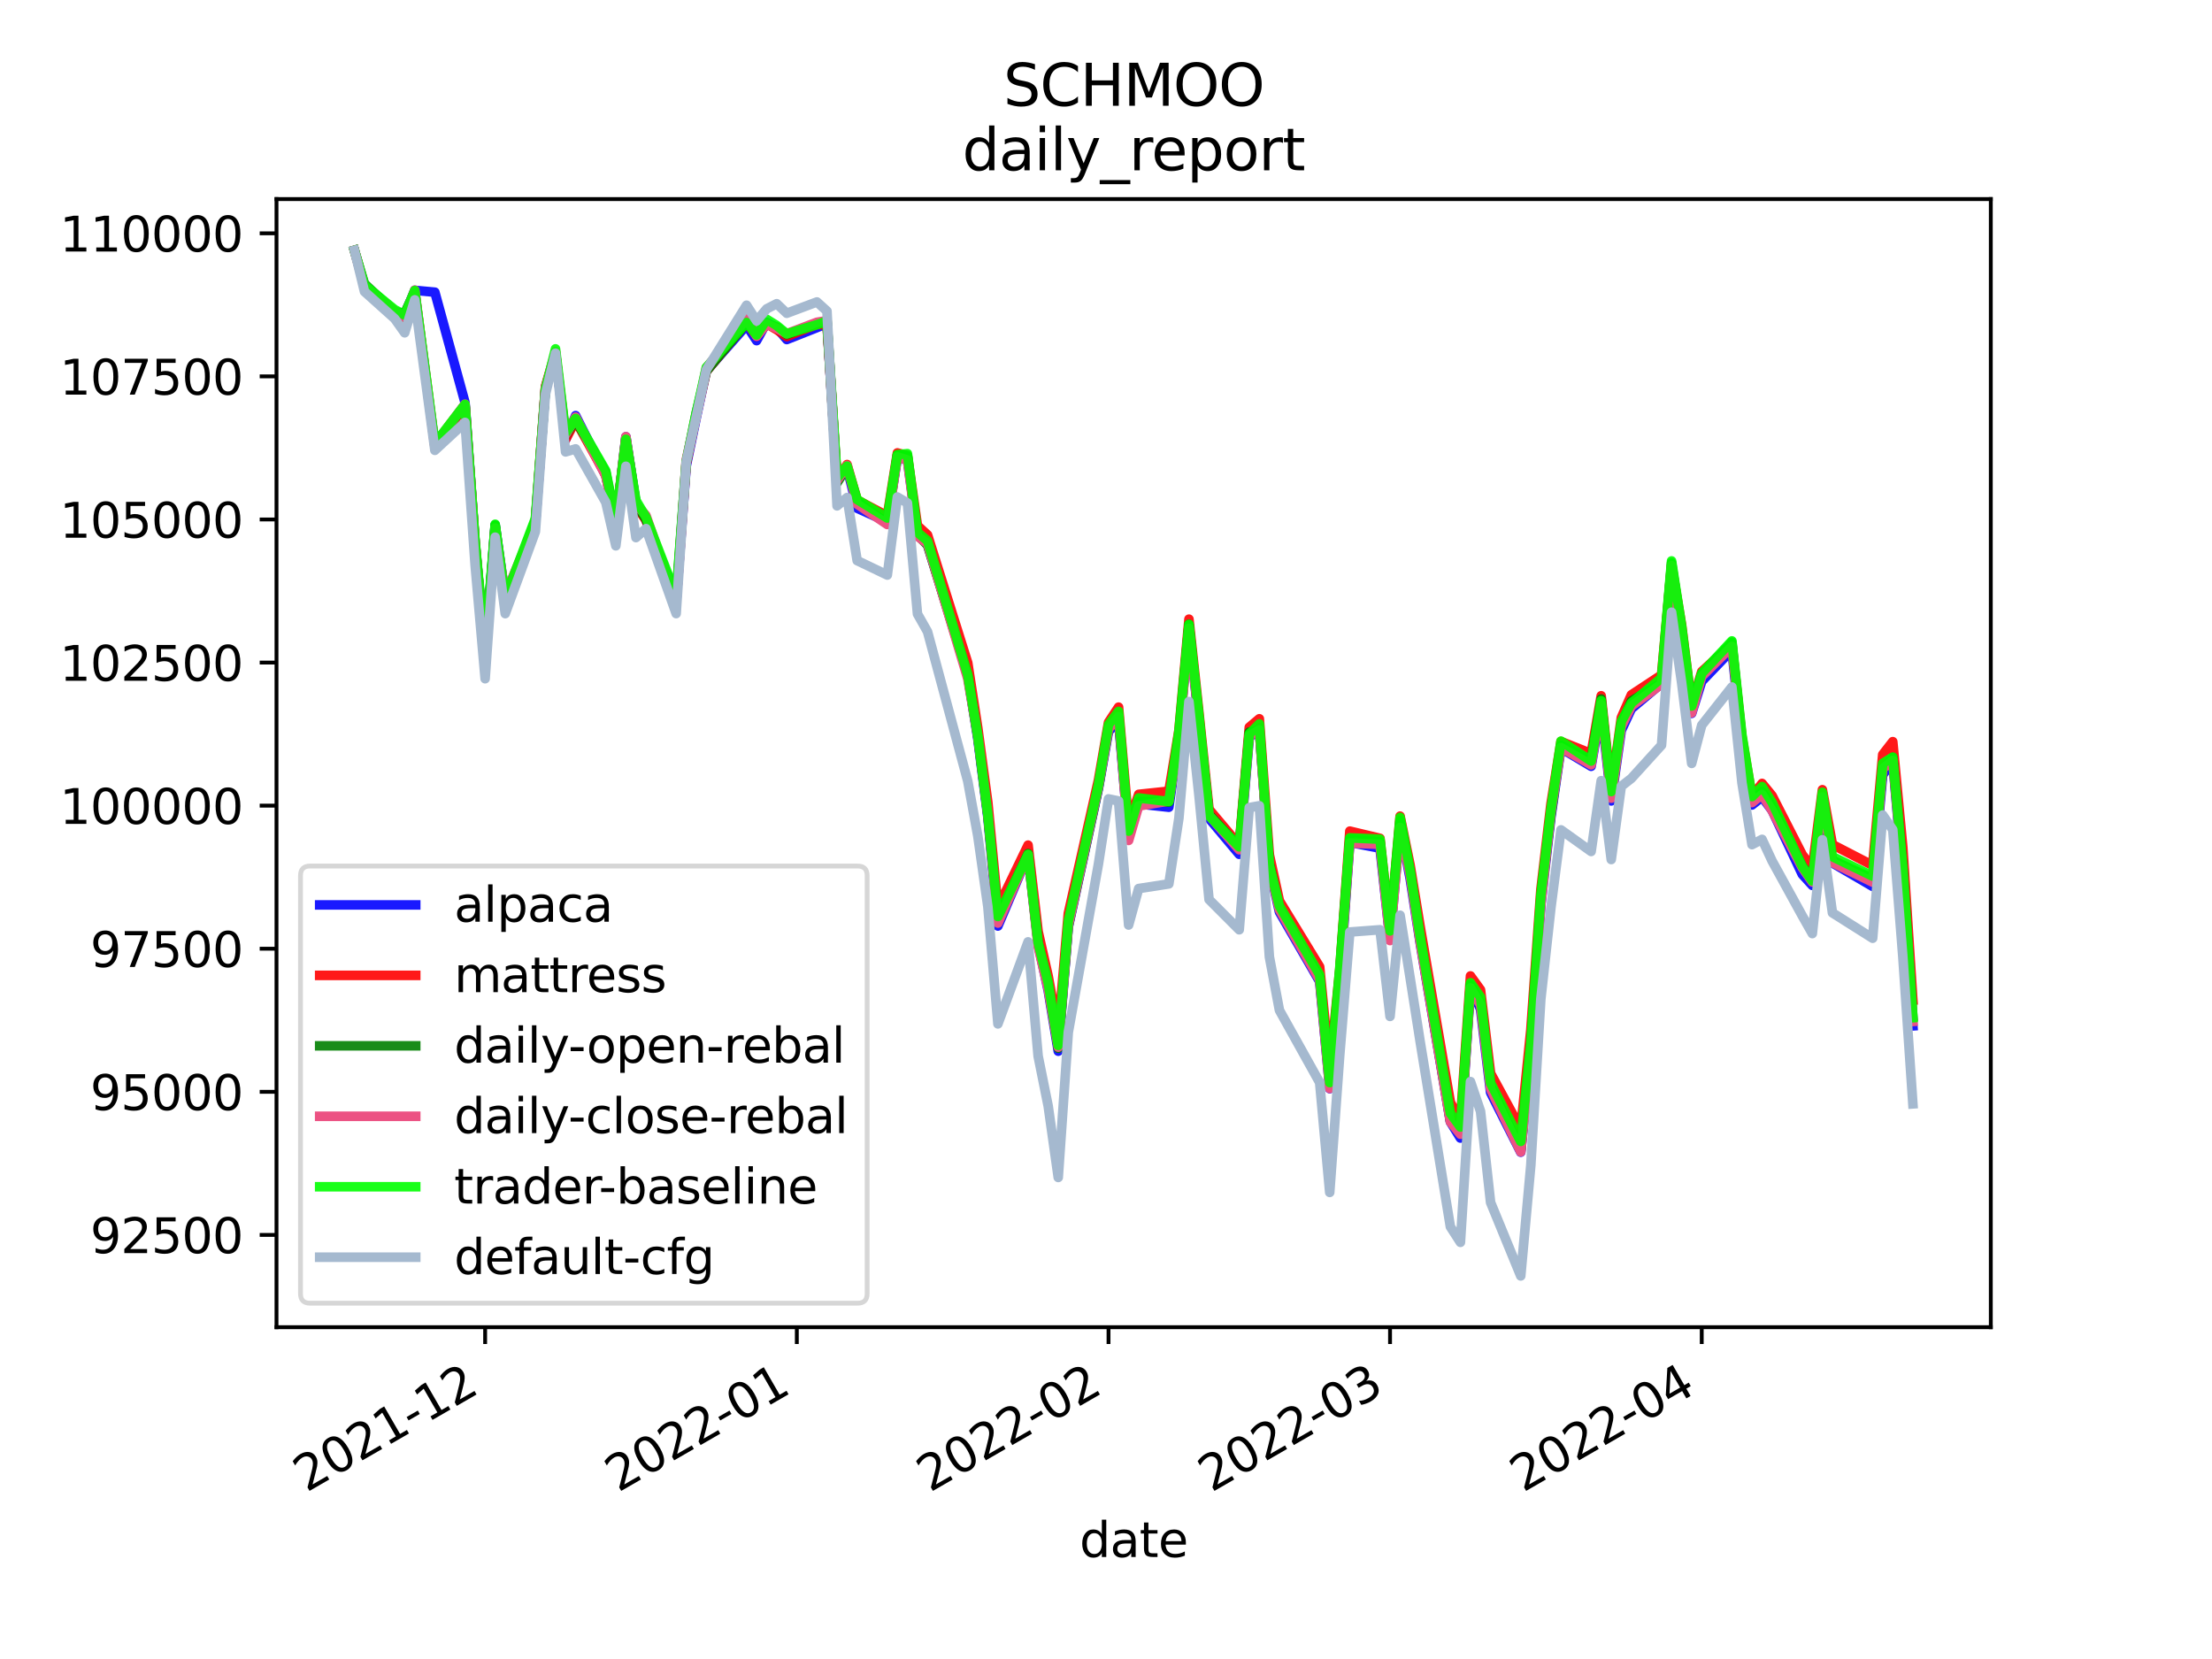 <?xml version="1.0" encoding="utf-8" standalone="no"?>
<!DOCTYPE svg PUBLIC "-//W3C//DTD SVG 1.1//EN"
  "http://www.w3.org/Graphics/SVG/1.1/DTD/svg11.dtd">
<svg height="345.6pt" version="1.1" viewBox="0 0 460.8 345.6" width="460.8pt" xmlns="http://www.w3.org/2000/svg" xmlns:xlink="http://www.w3.org/1999/xlink">
 <defs>
  <style type="text/css">*{stroke-linecap:butt;stroke-linejoin:round;}</style>
 </defs>
 <g id="figure_1">
  <g id="patch_1">
   <path d="M 0 345.6 
L 460.8 345.6 
L 460.8 0 
L 0 0 
z
" style="fill:#ffffff;"/>
  </g>
  <g id="axes_1">
   <g id="patch_2">
    <path d="M 57.6 276.48 
L 414.72 276.48 
L 414.72 41.472 
L 57.6 41.472 
z
" style="fill:#ffffff;"/>
   </g>
   <g id="matplotlib.axis_1">
    <g id="xtick_1">
     <g id="line2d_1">
      <defs>
       <path d="M 0 0 
L 0 3.5 
" id="m34bd151523" style="stroke:#000000;stroke-width:0.8;"/>
      </defs>
      <g>
       <use style="stroke:#000000;stroke-width:0.8;" x="101.062" xlink:href="#m34bd151523" y="276.48"/>
      </g>
     </g>
     <g id="text_1">
      <!-- 2021-12 -->
      <g transform="translate(63.837 310.952)rotate(-30)scale(0.1 -0.1)">
       <defs>
        <path d="M 1228 531 
L 3431 531 
L 3431 0 
L 469 0 
L 469 531 
Q 828 903 1448 1529 
Q 2069 2156 2228 2338 
Q 2531 2678 2651 2914 
Q 2772 3150 2772 3378 
Q 2772 3750 2511 3984 
Q 2250 4219 1831 4219 
Q 1534 4219 1204 4116 
Q 875 4013 500 3803 
L 500 4441 
Q 881 4594 1212 4672 
Q 1544 4750 1819 4750 
Q 2544 4750 2975 4387 
Q 3406 4025 3406 3419 
Q 3406 3131 3298 2873 
Q 3191 2616 2906 2266 
Q 2828 2175 2409 1742 
Q 1991 1309 1228 531 
z
" id="DejaVuSans-32" transform="scale(0.016)"/>
        <path d="M 2034 4250 
Q 1547 4250 1301 3770 
Q 1056 3291 1056 2328 
Q 1056 1369 1301 889 
Q 1547 409 2034 409 
Q 2525 409 2770 889 
Q 3016 1369 3016 2328 
Q 3016 3291 2770 3770 
Q 2525 4250 2034 4250 
z
M 2034 4750 
Q 2819 4750 3233 4129 
Q 3647 3509 3647 2328 
Q 3647 1150 3233 529 
Q 2819 -91 2034 -91 
Q 1250 -91 836 529 
Q 422 1150 422 2328 
Q 422 3509 836 4129 
Q 1250 4750 2034 4750 
z
" id="DejaVuSans-30" transform="scale(0.016)"/>
        <path d="M 794 531 
L 1825 531 
L 1825 4091 
L 703 3866 
L 703 4441 
L 1819 4666 
L 2450 4666 
L 2450 531 
L 3481 531 
L 3481 0 
L 794 0 
L 794 531 
z
" id="DejaVuSans-31" transform="scale(0.016)"/>
        <path d="M 313 2009 
L 1997 2009 
L 1997 1497 
L 313 1497 
L 313 2009 
z
" id="DejaVuSans-2d" transform="scale(0.016)"/>
       </defs>
       <use xlink:href="#DejaVuSans-32"/>
       <use x="63.623" xlink:href="#DejaVuSans-30"/>
       <use x="127.246" xlink:href="#DejaVuSans-32"/>
       <use x="190.869" xlink:href="#DejaVuSans-31"/>
       <use x="254.492" xlink:href="#DejaVuSans-2d"/>
       <use x="290.576" xlink:href="#DejaVuSans-31"/>
       <use x="354.199" xlink:href="#DejaVuSans-32"/>
      </g>
     </g>
    </g>
    <g id="xtick_2">
     <g id="line2d_2">
      <g>
       <use style="stroke:#000000;stroke-width:0.8;" x="165.993" xlink:href="#m34bd151523" y="276.48"/>
      </g>
     </g>
     <g id="text_2">
      <!-- 2022-01 -->
      <g transform="translate(128.768 310.952)rotate(-30)scale(0.1 -0.1)">
       <use xlink:href="#DejaVuSans-32"/>
       <use x="63.623" xlink:href="#DejaVuSans-30"/>
       <use x="127.246" xlink:href="#DejaVuSans-32"/>
       <use x="190.869" xlink:href="#DejaVuSans-32"/>
       <use x="254.492" xlink:href="#DejaVuSans-2d"/>
       <use x="290.576" xlink:href="#DejaVuSans-30"/>
       <use x="354.199" xlink:href="#DejaVuSans-31"/>
      </g>
     </g>
    </g>
    <g id="xtick_3">
     <g id="line2d_3">
      <g>
       <use style="stroke:#000000;stroke-width:0.8;" x="230.924" xlink:href="#m34bd151523" y="276.48"/>
      </g>
     </g>
     <g id="text_3">
      <!-- 2022-02 -->
      <g transform="translate(193.699 310.952)rotate(-30)scale(0.1 -0.1)">
       <use xlink:href="#DejaVuSans-32"/>
       <use x="63.623" xlink:href="#DejaVuSans-30"/>
       <use x="127.246" xlink:href="#DejaVuSans-32"/>
       <use x="190.869" xlink:href="#DejaVuSans-32"/>
       <use x="254.492" xlink:href="#DejaVuSans-2d"/>
       <use x="290.576" xlink:href="#DejaVuSans-30"/>
       <use x="354.199" xlink:href="#DejaVuSans-32"/>
      </g>
     </g>
    </g>
    <g id="xtick_4">
     <g id="line2d_4">
      <g>
       <use style="stroke:#000000;stroke-width:0.8;" x="289.571" xlink:href="#m34bd151523" y="276.48"/>
      </g>
     </g>
     <g id="text_4">
      <!-- 2022-03 -->
      <g transform="translate(252.346 310.952)rotate(-30)scale(0.1 -0.1)">
       <defs>
        <path d="M 2597 2516 
Q 3050 2419 3304 2112 
Q 3559 1806 3559 1356 
Q 3559 666 3084 287 
Q 2609 -91 1734 -91 
Q 1441 -91 1130 -33 
Q 819 25 488 141 
L 488 750 
Q 750 597 1062 519 
Q 1375 441 1716 441 
Q 2309 441 2620 675 
Q 2931 909 2931 1356 
Q 2931 1769 2642 2001 
Q 2353 2234 1838 2234 
L 1294 2234 
L 1294 2753 
L 1863 2753 
Q 2328 2753 2575 2939 
Q 2822 3125 2822 3475 
Q 2822 3834 2567 4026 
Q 2313 4219 1838 4219 
Q 1578 4219 1281 4162 
Q 984 4106 628 3988 
L 628 4550 
Q 988 4650 1302 4700 
Q 1616 4750 1894 4750 
Q 2613 4750 3031 4423 
Q 3450 4097 3450 3541 
Q 3450 3153 3228 2886 
Q 3006 2619 2597 2516 
z
" id="DejaVuSans-33" transform="scale(0.016)"/>
       </defs>
       <use xlink:href="#DejaVuSans-32"/>
       <use x="63.623" xlink:href="#DejaVuSans-30"/>
       <use x="127.246" xlink:href="#DejaVuSans-32"/>
       <use x="190.869" xlink:href="#DejaVuSans-32"/>
       <use x="254.492" xlink:href="#DejaVuSans-2d"/>
       <use x="290.576" xlink:href="#DejaVuSans-30"/>
       <use x="354.199" xlink:href="#DejaVuSans-33"/>
      </g>
     </g>
    </g>
    <g id="xtick_5">
     <g id="line2d_5">
      <g>
       <use style="stroke:#000000;stroke-width:0.8;" x="354.502" xlink:href="#m34bd151523" y="276.48"/>
      </g>
     </g>
     <g id="text_5">
      <!-- 2022-04 -->
      <g transform="translate(317.277 310.952)rotate(-30)scale(0.1 -0.1)">
       <defs>
        <path d="M 2419 4116 
L 825 1625 
L 2419 1625 
L 2419 4116 
z
M 2253 4666 
L 3047 4666 
L 3047 1625 
L 3713 1625 
L 3713 1100 
L 3047 1100 
L 3047 0 
L 2419 0 
L 2419 1100 
L 313 1100 
L 313 1709 
L 2253 4666 
z
" id="DejaVuSans-34" transform="scale(0.016)"/>
       </defs>
       <use xlink:href="#DejaVuSans-32"/>
       <use x="63.623" xlink:href="#DejaVuSans-30"/>
       <use x="127.246" xlink:href="#DejaVuSans-32"/>
       <use x="190.869" xlink:href="#DejaVuSans-32"/>
       <use x="254.492" xlink:href="#DejaVuSans-2d"/>
       <use x="290.576" xlink:href="#DejaVuSans-30"/>
       <use x="354.199" xlink:href="#DejaVuSans-34"/>
      </g>
     </g>
    </g>
    <g id="text_6">
     <!-- date -->
     <g transform="translate(224.885 324.351)scale(0.1 -0.1)">
      <defs>
       <path d="M 2906 2969 
L 2906 4863 
L 3481 4863 
L 3481 0 
L 2906 0 
L 2906 525 
Q 2725 213 2448 61 
Q 2172 -91 1784 -91 
Q 1150 -91 751 415 
Q 353 922 353 1747 
Q 353 2572 751 3078 
Q 1150 3584 1784 3584 
Q 2172 3584 2448 3432 
Q 2725 3281 2906 2969 
z
M 947 1747 
Q 947 1113 1208 752 
Q 1469 391 1925 391 
Q 2381 391 2643 752 
Q 2906 1113 2906 1747 
Q 2906 2381 2643 2742 
Q 2381 3103 1925 3103 
Q 1469 3103 1208 2742 
Q 947 2381 947 1747 
z
" id="DejaVuSans-64" transform="scale(0.016)"/>
       <path d="M 2194 1759 
Q 1497 1759 1228 1600 
Q 959 1441 959 1056 
Q 959 750 1161 570 
Q 1363 391 1709 391 
Q 2188 391 2477 730 
Q 2766 1069 2766 1631 
L 2766 1759 
L 2194 1759 
z
M 3341 1997 
L 3341 0 
L 2766 0 
L 2766 531 
Q 2569 213 2275 61 
Q 1981 -91 1556 -91 
Q 1019 -91 701 211 
Q 384 513 384 1019 
Q 384 1609 779 1909 
Q 1175 2209 1959 2209 
L 2766 2209 
L 2766 2266 
Q 2766 2663 2505 2880 
Q 2244 3097 1772 3097 
Q 1472 3097 1187 3025 
Q 903 2953 641 2809 
L 641 3341 
Q 956 3463 1253 3523 
Q 1550 3584 1831 3584 
Q 2591 3584 2966 3190 
Q 3341 2797 3341 1997 
z
" id="DejaVuSans-61" transform="scale(0.016)"/>
       <path d="M 1172 4494 
L 1172 3500 
L 2356 3500 
L 2356 3053 
L 1172 3053 
L 1172 1153 
Q 1172 725 1289 603 
Q 1406 481 1766 481 
L 2356 481 
L 2356 0 
L 1766 0 
Q 1100 0 847 248 
Q 594 497 594 1153 
L 594 3053 
L 172 3053 
L 172 3500 
L 594 3500 
L 594 4494 
L 1172 4494 
z
" id="DejaVuSans-74" transform="scale(0.016)"/>
       <path d="M 3597 1894 
L 3597 1613 
L 953 1613 
Q 991 1019 1311 708 
Q 1631 397 2203 397 
Q 2534 397 2845 478 
Q 3156 559 3463 722 
L 3463 178 
Q 3153 47 2828 -22 
Q 2503 -91 2169 -91 
Q 1331 -91 842 396 
Q 353 884 353 1716 
Q 353 2575 817 3079 
Q 1281 3584 2069 3584 
Q 2775 3584 3186 3129 
Q 3597 2675 3597 1894 
z
M 3022 2063 
Q 3016 2534 2758 2815 
Q 2500 3097 2075 3097 
Q 1594 3097 1305 2825 
Q 1016 2553 972 2059 
L 3022 2063 
z
" id="DejaVuSans-65" transform="scale(0.016)"/>
      </defs>
      <use xlink:href="#DejaVuSans-64"/>
      <use x="63.477" xlink:href="#DejaVuSans-61"/>
      <use x="124.756" xlink:href="#DejaVuSans-74"/>
      <use x="163.965" xlink:href="#DejaVuSans-65"/>
     </g>
    </g>
   </g>
   <g id="matplotlib.axis_2">
    <g id="ytick_1">
     <g id="line2d_6">
      <defs>
       <path d="M 0 0 
L -3.5 0 
" id="m555e05ed9b" style="stroke:#000000;stroke-width:0.8;"/>
      </defs>
      <g>
       <use style="stroke:#000000;stroke-width:0.8;" x="57.6" xlink:href="#m555e05ed9b" y="257.252"/>
      </g>
     </g>
     <g id="text_7">
      <!-- 92500 -->
      <g transform="translate(18.788 261.051)scale(0.1 -0.1)">
       <defs>
        <path d="M 703 97 
L 703 672 
Q 941 559 1184 500 
Q 1428 441 1663 441 
Q 2288 441 2617 861 
Q 2947 1281 2994 2138 
Q 2813 1869 2534 1725 
Q 2256 1581 1919 1581 
Q 1219 1581 811 2004 
Q 403 2428 403 3163 
Q 403 3881 828 4315 
Q 1253 4750 1959 4750 
Q 2769 4750 3195 4129 
Q 3622 3509 3622 2328 
Q 3622 1225 3098 567 
Q 2575 -91 1691 -91 
Q 1453 -91 1209 -44 
Q 966 3 703 97 
z
M 1959 2075 
Q 2384 2075 2632 2365 
Q 2881 2656 2881 3163 
Q 2881 3666 2632 3958 
Q 2384 4250 1959 4250 
Q 1534 4250 1286 3958 
Q 1038 3666 1038 3163 
Q 1038 2656 1286 2365 
Q 1534 2075 1959 2075 
z
" id="DejaVuSans-39" transform="scale(0.016)"/>
        <path d="M 691 4666 
L 3169 4666 
L 3169 4134 
L 1269 4134 
L 1269 2991 
Q 1406 3038 1543 3061 
Q 1681 3084 1819 3084 
Q 2600 3084 3056 2656 
Q 3513 2228 3513 1497 
Q 3513 744 3044 326 
Q 2575 -91 1722 -91 
Q 1428 -91 1123 -41 
Q 819 9 494 109 
L 494 744 
Q 775 591 1075 516 
Q 1375 441 1709 441 
Q 2250 441 2565 725 
Q 2881 1009 2881 1497 
Q 2881 1984 2565 2268 
Q 2250 2553 1709 2553 
Q 1456 2553 1204 2497 
Q 953 2441 691 2322 
L 691 4666 
z
" id="DejaVuSans-35" transform="scale(0.016)"/>
       </defs>
       <use xlink:href="#DejaVuSans-39"/>
       <use x="63.623" xlink:href="#DejaVuSans-32"/>
       <use x="127.246" xlink:href="#DejaVuSans-35"/>
       <use x="190.869" xlink:href="#DejaVuSans-30"/>
       <use x="254.492" xlink:href="#DejaVuSans-30"/>
      </g>
     </g>
    </g>
    <g id="ytick_2">
     <g id="line2d_7">
      <g>
       <use style="stroke:#000000;stroke-width:0.8;" x="57.6" xlink:href="#m555e05ed9b" y="227.444"/>
      </g>
     </g>
     <g id="text_8">
      <!-- 95000 -->
      <g transform="translate(18.788 231.243)scale(0.1 -0.1)">
       <use xlink:href="#DejaVuSans-39"/>
       <use x="63.623" xlink:href="#DejaVuSans-35"/>
       <use x="127.246" xlink:href="#DejaVuSans-30"/>
       <use x="190.869" xlink:href="#DejaVuSans-30"/>
       <use x="254.492" xlink:href="#DejaVuSans-30"/>
      </g>
     </g>
    </g>
    <g id="ytick_3">
     <g id="line2d_8">
      <g>
       <use style="stroke:#000000;stroke-width:0.8;" x="57.6" xlink:href="#m555e05ed9b" y="197.637"/>
      </g>
     </g>
     <g id="text_9">
      <!-- 97500 -->
      <g transform="translate(18.788 201.436)scale(0.1 -0.1)">
       <defs>
        <path d="M 525 4666 
L 3525 4666 
L 3525 4397 
L 1831 0 
L 1172 0 
L 2766 4134 
L 525 4134 
L 525 4666 
z
" id="DejaVuSans-37" transform="scale(0.016)"/>
       </defs>
       <use xlink:href="#DejaVuSans-39"/>
       <use x="63.623" xlink:href="#DejaVuSans-37"/>
       <use x="127.246" xlink:href="#DejaVuSans-35"/>
       <use x="190.869" xlink:href="#DejaVuSans-30"/>
       <use x="254.492" xlink:href="#DejaVuSans-30"/>
      </g>
     </g>
    </g>
    <g id="ytick_4">
     <g id="line2d_9">
      <g>
       <use style="stroke:#000000;stroke-width:0.8;" x="57.6" xlink:href="#m555e05ed9b" y="167.829"/>
      </g>
     </g>
     <g id="text_10">
      <!-- 100000 -->
      <g transform="translate(12.425 171.629)scale(0.1 -0.1)">
       <use xlink:href="#DejaVuSans-31"/>
       <use x="63.623" xlink:href="#DejaVuSans-30"/>
       <use x="127.246" xlink:href="#DejaVuSans-30"/>
       <use x="190.869" xlink:href="#DejaVuSans-30"/>
       <use x="254.492" xlink:href="#DejaVuSans-30"/>
       <use x="318.115" xlink:href="#DejaVuSans-30"/>
      </g>
     </g>
    </g>
    <g id="ytick_5">
     <g id="line2d_10">
      <g>
       <use style="stroke:#000000;stroke-width:0.8;" x="57.6" xlink:href="#m555e05ed9b" y="138.022"/>
      </g>
     </g>
     <g id="text_11">
      <!-- 102500 -->
      <g transform="translate(12.425 141.821)scale(0.1 -0.1)">
       <use xlink:href="#DejaVuSans-31"/>
       <use x="63.623" xlink:href="#DejaVuSans-30"/>
       <use x="127.246" xlink:href="#DejaVuSans-32"/>
       <use x="190.869" xlink:href="#DejaVuSans-35"/>
       <use x="254.492" xlink:href="#DejaVuSans-30"/>
       <use x="318.115" xlink:href="#DejaVuSans-30"/>
      </g>
     </g>
    </g>
    <g id="ytick_6">
     <g id="line2d_11">
      <g>
       <use style="stroke:#000000;stroke-width:0.8;" x="57.6" xlink:href="#m555e05ed9b" y="108.215"/>
      </g>
     </g>
     <g id="text_12">
      <!-- 105000 -->
      <g transform="translate(12.425 112.014)scale(0.1 -0.1)">
       <use xlink:href="#DejaVuSans-31"/>
       <use x="63.623" xlink:href="#DejaVuSans-30"/>
       <use x="127.246" xlink:href="#DejaVuSans-35"/>
       <use x="190.869" xlink:href="#DejaVuSans-30"/>
       <use x="254.492" xlink:href="#DejaVuSans-30"/>
       <use x="318.115" xlink:href="#DejaVuSans-30"/>
      </g>
     </g>
    </g>
    <g id="ytick_7">
     <g id="line2d_12">
      <g>
       <use style="stroke:#000000;stroke-width:0.8;" x="57.6" xlink:href="#m555e05ed9b" y="78.407"/>
      </g>
     </g>
     <g id="text_13">
      <!-- 107500 -->
      <g transform="translate(12.425 82.206)scale(0.1 -0.1)">
       <use xlink:href="#DejaVuSans-31"/>
       <use x="63.623" xlink:href="#DejaVuSans-30"/>
       <use x="127.246" xlink:href="#DejaVuSans-37"/>
       <use x="190.869" xlink:href="#DejaVuSans-35"/>
       <use x="254.492" xlink:href="#DejaVuSans-30"/>
       <use x="318.115" xlink:href="#DejaVuSans-30"/>
      </g>
     </g>
    </g>
    <g id="ytick_8">
     <g id="line2d_13">
      <g>
       <use style="stroke:#000000;stroke-width:0.8;" x="57.6" xlink:href="#m555e05ed9b" y="48.6"/>
      </g>
     </g>
     <g id="text_14">
      <!-- 110000 -->
      <g transform="translate(12.425 52.399)scale(0.1 -0.1)">
       <use xlink:href="#DejaVuSans-31"/>
       <use x="63.623" xlink:href="#DejaVuSans-31"/>
       <use x="127.246" xlink:href="#DejaVuSans-30"/>
       <use x="190.869" xlink:href="#DejaVuSans-30"/>
       <use x="254.492" xlink:href="#DejaVuSans-30"/>
       <use x="318.115" xlink:href="#DejaVuSans-30"/>
      </g>
     </g>
    </g>
   </g>
   <g id="line2d_14">
    <path clip-path="url(#pc46c1f3888)" d="M 73.833 52.154 
L 75.927 59.642 
L 82.211 65.468 
L 84.305 65.569 
L 86.4 60.485 
L 90.589 60.866 
L 96.873 83.858 
L 98.967 112.958 
L 101.062 135.859 
L 103.156 109.393 
L 105.251 124.219 
L 111.535 109.017 
L 113.629 81.061 
L 115.724 73.59 
L 117.818 91.573 
L 119.913 86.581 
L 126.196 99.058 
L 128.291 108.981 
L 130.385 90.989 
L 132.48 104.765 
L 134.575 108.345 
L 140.858 125.459 
L 142.953 97.098 
L 145.047 87.017 
L 147.142 77.266 
L 155.52 67.771 
L 157.615 70.959 
L 159.709 67.143 
L 161.804 68.262 
L 163.898 70.727 
L 170.182 68.245 
L 172.276 67.364 
L 174.371 100.158 
L 176.465 97.438 
L 178.56 105.87 
L 184.844 108.691 
L 186.938 95.347 
L 189.033 95.779 
L 191.127 111.158 
L 193.222 113.455 
L 201.6 140.718 
L 203.695 153.904 
L 205.789 170.262 
L 207.884 192.906 
L 214.167 178.107 
L 216.262 196.704 
L 218.356 206.356 
L 220.451 218.98 
L 222.545 193.138 
L 228.829 164.232 
L 230.924 152.367 
L 233.018 150.162 
L 235.113 174.523 
L 237.207 167.47 
L 243.491 168.161 
L 245.585 153.581 
L 247.68 130.814 
L 249.775 150.658 
L 251.869 170.484 
L 258.153 177.966 
L 260.247 153.642 
L 262.342 151.597 
L 264.436 180.72 
L 266.531 189.983 
L 274.909 204.463 
L 277.004 226.793 
L 279.098 204.474 
L 281.193 175.488 
L 287.476 176.69 
L 289.571 195.802 
L 291.665 172.109 
L 293.76 183.041 
L 295.855 196.503 
L 302.138 233.71 
L 304.233 237.075 
L 306.327 205.644 
L 308.422 210.211 
L 310.516 227.597 
L 316.8 240.023 
L 318.895 219.415 
L 320.989 188.448 
L 323.084 170.203 
L 325.178 155.874 
L 331.462 159.63 
L 333.556 147.593 
L 335.651 166.842 
L 337.745 152.169 
L 339.84 147.653 
L 346.124 142.356 
L 348.218 119.129 
L 350.313 131.938 
L 352.407 148.61 
L 354.502 141.943 
L 360.785 135.376 
L 362.88 155.199 
L 364.975 167.69 
L 367.069 166.032 
L 369.164 168.831 
L 375.447 182.14 
L 377.542 184.443 
L 379.636 167.508 
L 381.731 179.768 
L 390.109 184.655 
L 392.204 161.436 
L 394.298 158.586 
L 396.393 182.76 
L 398.487 213.707 
" style="fill:none;stroke:#0000ff;stroke-linecap:square;stroke-opacity:0.9;stroke-width:2;"/>
   </g>
   <g id="line2d_15">
    <path clip-path="url(#pc46c1f3888)" d="M 73.833 52.154 
L 75.927 59.725 
L 82.211 64.757 
L 84.305 66.251 
L 86.4 60.71 
L 90.589 93.074 
L 96.873 84.525 
L 98.967 113.071 
L 101.062 136.495 
L 103.156 109.752 
L 105.251 125.112 
L 111.535 108.662 
L 113.629 80.483 
L 115.724 73.339 
L 117.818 91.575 
L 119.913 87.599 
L 126.196 98.974 
L 128.291 108.614 
L 130.385 91.582 
L 132.48 105.328 
L 134.575 108.38 
L 140.858 125.454 
L 142.953 96.645 
L 145.047 86.613 
L 147.142 77.362 
L 155.52 67.168 
L 157.615 70.033 
L 159.709 67.444 
L 161.804 68.673 
L 163.898 70.114 
L 170.182 67.557 
L 172.276 67.696 
L 174.371 99.893 
L 176.465 96.774 
L 178.56 104.156 
L 184.844 107.484 
L 186.938 94.35 
L 189.033 94.906 
L 191.127 109.504 
L 193.222 111.431 
L 201.6 138.089 
L 203.695 151.67 
L 205.789 167.196 
L 207.884 189.082 
L 214.167 176.056 
L 216.262 194.042 
L 218.356 203.333 
L 220.451 214.846 
L 222.545 190.29 
L 228.829 162.487 
L 230.924 150.479 
L 233.018 147.314 
L 235.113 171.66 
L 237.207 165.478 
L 243.491 164.816 
L 245.585 152.158 
L 247.68 128.984 
L 249.775 148.559 
L 251.869 168.598 
L 258.153 176.05 
L 260.247 151.498 
L 262.342 149.734 
L 264.436 178.074 
L 266.531 187.677 
L 274.909 201.397 
L 277.004 222.915 
L 279.098 201.985 
L 281.193 173.137 
L 287.476 174.638 
L 289.571 193.813 
L 291.665 170.018 
L 293.76 180.259 
L 295.855 193.091 
L 302.138 229.62 
L 304.233 233.568 
L 306.327 203.307 
L 308.422 206.205 
L 310.516 223.6 
L 316.8 235.174 
L 318.895 214.546 
L 320.989 185.295 
L 323.084 167.504 
L 325.178 154.47 
L 331.462 156.974 
L 333.556 144.94 
L 335.651 164.749 
L 337.745 149.514 
L 339.84 144.745 
L 346.124 140.614 
L 348.218 117.748 
L 350.313 130.192 
L 352.407 146.912 
L 354.502 139.905 
L 360.785 134.152 
L 362.88 153.484 
L 364.975 165.917 
L 367.069 163.203 
L 369.164 165.759 
L 375.447 178.04 
L 377.542 180.861 
L 379.636 164.515 
L 381.731 175.94 
L 390.109 180.275 
L 392.204 157.193 
L 394.298 154.5 
L 396.393 176.538 
L 398.487 208.355 
" style="fill:none;stroke:#ff0000;stroke-linecap:square;stroke-opacity:0.9;stroke-width:2;"/>
   </g>
   <g id="line2d_16">
    <path clip-path="url(#pc46c1f3888)" d="M 73.833 52.154 
L 75.927 59.103 
L 82.211 64.978 
L 84.305 65.249 
L 86.4 60.778 
L 90.589 92.703 
L 96.873 84.293 
L 98.967 112.944 
L 101.062 135.775 
L 103.156 109.39 
L 105.251 124.989 
L 111.535 108.307 
L 113.629 80.706 
L 115.724 73.678 
L 117.818 90.633 
L 119.913 87.495 
L 126.196 98.337 
L 128.291 109.204 
L 130.385 91.16 
L 132.48 104.892 
L 134.575 108.176 
L 140.858 124.512 
L 142.953 96.194 
L 145.047 85.905 
L 147.142 77.334 
L 155.52 67.192 
L 157.615 69.602 
L 159.709 67.579 
L 161.804 68.122 
L 163.898 69.696 
L 170.182 67.288 
L 172.276 67.086 
L 174.371 100.594 
L 176.465 97.269 
L 178.56 104.359 
L 184.844 109.075 
L 186.938 94.784 
L 189.033 94.939 
L 191.127 111.47 
L 193.222 113.55 
L 201.6 140.728 
L 203.695 153.488 
L 205.789 169.851 
L 207.884 191.313 
L 214.167 177.822 
L 216.262 196.454 
L 218.356 205.594 
L 220.451 218.363 
L 222.545 192.92 
L 228.829 164.063 
L 230.924 151.887 
L 233.018 149.483 
L 235.113 173.846 
L 237.207 166.982 
L 243.491 167.091 
L 245.585 153.387 
L 247.68 130.056 
L 249.775 149.867 
L 251.869 169.608 
L 258.153 176.538 
L 260.247 152.488 
L 262.342 152.102 
L 264.436 179.909 
L 266.531 189.376 
L 274.909 203.669 
L 277.004 225.751 
L 279.098 202.482 
L 281.193 174.794 
L 287.476 175.402 
L 289.571 194.895 
L 291.665 170.942 
L 293.76 181.66 
L 295.855 195.874 
L 302.138 233.54 
L 304.233 235.954 
L 306.327 205.072 
L 308.422 209.03 
L 310.516 225.999 
L 316.8 239.679 
L 318.895 218.027 
L 320.989 187.173 
L 323.084 169.749 
L 325.178 155.207 
L 331.462 158.434 
L 333.556 145.608 
L 335.651 166.174 
L 337.745 150.867 
L 339.84 146.035 
L 346.124 142.205 
L 348.218 117.26 
L 350.313 131.221 
L 352.407 147.458 
L 354.502 140.422 
L 360.785 133.78 
L 362.88 154.34 
L 364.975 166.922 
L 367.069 164.841 
L 369.164 167.944 
L 375.447 180.463 
L 377.542 183.191 
L 379.636 166.301 
L 381.731 179.218 
L 390.109 183.036 
L 392.204 160.333 
L 394.298 157.786 
L 396.393 180.684 
L 398.487 211.74 
" style="fill:none;stroke:#008000;stroke-linecap:square;stroke-opacity:0.9;stroke-width:2;"/>
   </g>
   <g id="line2d_17">
    <path clip-path="url(#pc46c1f3888)" d="M 73.833 52.154 
L 75.927 59.642 
L 82.211 64.832 
L 84.305 65.996 
L 86.4 60.43 
L 90.589 92.554 
L 96.873 84.193 
L 98.967 112.71 
L 101.062 136.905 
L 103.156 110.023 
L 105.251 123.993 
L 111.535 108.836 
L 113.629 80.714 
L 115.724 73.284 
L 117.818 90.559 
L 119.913 86.893 
L 126.196 99.138 
L 128.291 108.738 
L 130.385 90.965 
L 132.48 105.015 
L 134.575 107.387 
L 140.858 125.54 
L 142.953 95.819 
L 145.047 86.574 
L 147.142 76.638 
L 155.52 66.4 
L 157.615 70.032 
L 159.709 67.507 
L 161.804 68.41 
L 163.898 69.512 
L 170.182 67.136 
L 172.276 66.796 
L 174.371 100.099 
L 176.465 96.975 
L 178.56 105.01 
L 184.844 109.26 
L 186.938 95.197 
L 189.033 95.831 
L 191.127 111.691 
L 193.222 113.247 
L 201.6 141.365 
L 203.695 153.402 
L 205.789 169.647 
L 207.884 192.289 
L 214.167 178.106 
L 216.262 197.179 
L 218.356 206.024 
L 220.451 218.14 
L 222.545 192.824 
L 228.829 163.778 
L 230.924 151.868 
L 233.018 149.321 
L 235.113 175.073 
L 237.207 167.899 
L 243.491 166.87 
L 245.585 154.15 
L 247.68 130.888 
L 249.775 150.303 
L 251.869 169.858 
L 258.153 177.013 
L 260.247 153.322 
L 262.342 152.053 
L 264.436 180.562 
L 266.531 189.503 
L 274.909 204.158 
L 277.004 226.743 
L 279.098 203.023 
L 281.193 175.637 
L 287.476 175.889 
L 289.571 195.935 
L 291.665 172.375 
L 293.76 182.257 
L 295.855 196.314 
L 302.138 233.693 
L 304.233 236.274 
L 306.327 205.812 
L 308.422 209.367 
L 310.516 226.839 
L 316.8 239.954 
L 318.895 219.431 
L 320.989 188.364 
L 323.084 169.211 
L 325.178 155.757 
L 331.462 159.326 
L 333.556 146.76 
L 335.651 166.272 
L 337.745 151.391 
L 339.84 147.11 
L 346.124 142.51 
L 348.218 117.819 
L 350.313 131.676 
L 352.407 148.489 
L 354.502 140.934 
L 360.785 134.66 
L 362.88 153.989 
L 364.975 167.187 
L 367.069 165.522 
L 369.164 168.89 
L 375.447 180.759 
L 377.542 183.731 
L 379.636 166.03 
L 381.731 179.688 
L 390.109 183.774 
L 392.204 160.135 
L 394.298 158.428 
L 396.393 181.796 
L 398.487 212.784 
" style="fill:none;stroke:#ec5283;stroke-linecap:square;stroke-width:2;"/>
   </g>
   <g id="line2d_18">
    <path clip-path="url(#pc46c1f3888)" d="M 73.833 52.154 
L 75.927 59.367 
L 82.211 64.488 
L 84.305 65.636 
L 86.4 60.527 
L 90.589 92.389 
L 96.873 84.257 
L 98.967 112.621 
L 101.062 135.253 
L 103.156 109.214 
L 105.251 124.616 
L 111.535 107.965 
L 113.629 81.11 
L 115.724 72.676 
L 117.818 90.168 
L 119.913 87.181 
L 126.196 98.071 
L 128.291 108.547 
L 130.385 91.516 
L 132.48 104.223 
L 134.575 107.767 
L 140.858 124.03 
L 142.953 96.217 
L 145.047 86.011 
L 147.142 76.551 
L 155.52 67.195 
L 157.615 69.78 
L 159.709 66.512 
L 161.804 67.812 
L 163.898 69.543 
L 170.182 67.644 
L 172.276 66.875 
L 174.371 99.526 
L 176.465 97.11 
L 178.56 104.063 
L 184.844 107.911 
L 186.938 94.73 
L 189.033 94.506 
L 191.127 110.894 
L 193.222 112.66 
L 201.6 140.522 
L 203.695 153.27 
L 205.789 169.682 
L 207.884 190.924 
L 214.167 177.969 
L 216.262 196.345 
L 218.356 204.663 
L 220.451 217.768 
L 222.545 191.857 
L 228.829 163.42 
L 230.924 150.945 
L 233.018 148.202 
L 235.113 173.136 
L 237.207 166.225 
L 243.491 166.986 
L 245.585 152.368 
L 247.68 130.074 
L 249.775 149.18 
L 251.869 169.919 
L 258.153 176.408 
L 260.247 152.911 
L 262.342 150.797 
L 264.436 180.21 
L 266.531 188.717 
L 274.909 203.051 
L 277.004 225.527 
L 279.098 201.695 
L 281.193 174.537 
L 287.476 174.816 
L 289.571 193.923 
L 291.665 170.279 
L 293.76 181.321 
L 295.855 195.076 
L 302.138 231.882 
L 304.233 234.774 
L 306.327 204.724 
L 308.422 207.713 
L 310.516 225.607 
L 316.8 237.774 
L 318.895 217.32 
L 320.989 186.36 
L 323.084 168.591 
L 325.178 154.39 
L 331.462 158.534 
L 333.556 145.965 
L 335.651 164.894 
L 337.745 150.273 
L 339.84 146.441 
L 346.124 141.236 
L 348.218 116.853 
L 350.313 130.437 
L 352.407 147.07 
L 354.502 140.251 
L 360.785 133.509 
L 362.88 153.063 
L 364.975 165.941 
L 367.069 163.859 
L 369.164 167.165 
L 375.447 180.456 
L 377.542 183.5 
L 379.636 165.052 
L 381.731 178.459 
L 390.109 182.523 
L 392.204 159.022 
L 394.298 157.726 
L 396.393 180.765 
L 398.487 212.013 
" style="fill:none;stroke:#00ff00;stroke-linecap:square;stroke-opacity:0.9;stroke-width:2;"/>
   </g>
   <g id="line2d_19">
    <path clip-path="url(#pc46c1f3888)" d="M 73.833 52.154 
L 75.927 60.74 
L 82.211 66.378 
L 84.305 69.323 
L 86.4 62.466 
L 90.589 93.811 
L 96.873 87.997 
L 98.967 117.612 
L 101.062 141.388 
L 103.156 111.906 
L 105.251 127.827 
L 111.535 110.741 
L 113.629 82.123 
L 115.724 73.568 
L 117.818 94.136 
L 119.913 93.508 
L 126.196 104.635 
L 128.291 113.701 
L 130.385 97.136 
L 132.48 111.988 
L 134.575 110.124 
L 140.858 127.821 
L 142.953 96.241 
L 145.047 86.825 
L 147.142 77.031 
L 155.52 63.587 
L 157.615 66.846 
L 159.709 64.343 
L 161.804 63.268 
L 163.898 65.257 
L 170.182 62.903 
L 172.276 64.806 
L 174.371 105.376 
L 176.465 103.646 
L 178.56 116.777 
L 184.844 119.79 
L 186.938 103.54 
L 189.033 104.785 
L 191.127 127.894 
L 193.222 131.597 
L 201.6 162.721 
L 203.695 174.16 
L 205.789 188.889 
L 207.884 213.293 
L 214.167 196.207 
L 216.262 220.007 
L 218.356 230.414 
L 220.451 245.284 
L 222.545 215.052 
L 228.829 179.966 
L 230.924 166.423 
L 233.018 166.857 
L 235.113 192.7 
L 237.207 185.101 
L 243.491 184.13 
L 245.585 170.473 
L 247.68 146.149 
L 249.775 165.821 
L 251.869 187.391 
L 258.153 193.688 
L 260.247 168.239 
L 262.342 167.851 
L 264.436 199.329 
L 266.531 210.462 
L 274.909 225.506 
L 277.004 248.4 
L 279.098 219.745 
L 281.193 194.157 
L 287.476 193.685 
L 289.571 211.738 
L 291.665 190.663 
L 293.76 203.744 
L 295.855 217.061 
L 302.138 255.549 
L 304.233 258.799 
L 306.327 225.317 
L 308.422 231.514 
L 310.516 250.492 
L 316.8 265.798 
L 318.895 242.753 
L 320.989 208.074 
L 323.084 189.089 
L 325.178 172.88 
L 331.462 177.373 
L 333.556 162.631 
L 335.651 179.054 
L 337.745 163.794 
L 339.84 162.154 
L 346.124 155.231 
L 348.218 127.536 
L 350.313 142.218 
L 352.407 159.03 
L 354.502 151.075 
L 360.785 143.115 
L 362.88 163.078 
L 364.975 175.949 
L 367.069 174.855 
L 369.164 179.362 
L 375.447 190.783 
L 377.542 194.483 
L 379.636 174.944 
L 381.731 190.161 
L 390.109 195.451 
L 392.204 169.786 
L 394.298 172.851 
L 396.393 199.306 
L 398.487 229.958 
" style="fill:none;stroke:#a5b9cf;stroke-linecap:square;stroke-width:2;"/>
   </g>
   <g id="patch_3">
    <path d="M 57.6 276.48 
L 57.6 41.472 
" style="fill:none;stroke:#000000;stroke-linecap:square;stroke-linejoin:miter;stroke-width:0.8;"/>
   </g>
   <g id="patch_4">
    <path d="M 414.72 276.48 
L 414.72 41.472 
" style="fill:none;stroke:#000000;stroke-linecap:square;stroke-linejoin:miter;stroke-width:0.8;"/>
   </g>
   <g id="patch_5">
    <path d="M 57.6 276.48 
L 414.72 276.48 
" style="fill:none;stroke:#000000;stroke-linecap:square;stroke-linejoin:miter;stroke-width:0.8;"/>
   </g>
   <g id="patch_6">
    <path d="M 57.6 41.472 
L 414.72 41.472 
" style="fill:none;stroke:#000000;stroke-linecap:square;stroke-linejoin:miter;stroke-width:0.8;"/>
   </g>
   <g id="text_15">
    <!-- SCHMOO -->
    <g transform="translate(209.026 22.035)scale(0.12 -0.12)">
     <defs>
      <path d="M 3425 4513 
L 3425 3897 
Q 3066 4069 2747 4153 
Q 2428 4238 2131 4238 
Q 1616 4238 1336 4038 
Q 1056 3838 1056 3469 
Q 1056 3159 1242 3001 
Q 1428 2844 1947 2747 
L 2328 2669 
Q 3034 2534 3370 2195 
Q 3706 1856 3706 1288 
Q 3706 609 3251 259 
Q 2797 -91 1919 -91 
Q 1588 -91 1214 -16 
Q 841 59 441 206 
L 441 856 
Q 825 641 1194 531 
Q 1563 422 1919 422 
Q 2459 422 2753 634 
Q 3047 847 3047 1241 
Q 3047 1584 2836 1778 
Q 2625 1972 2144 2069 
L 1759 2144 
Q 1053 2284 737 2584 
Q 422 2884 422 3419 
Q 422 4038 858 4394 
Q 1294 4750 2059 4750 
Q 2388 4750 2728 4690 
Q 3069 4631 3425 4513 
z
" id="DejaVuSans-53" transform="scale(0.016)"/>
      <path d="M 4122 4306 
L 4122 3641 
Q 3803 3938 3442 4084 
Q 3081 4231 2675 4231 
Q 1875 4231 1450 3742 
Q 1025 3253 1025 2328 
Q 1025 1406 1450 917 
Q 1875 428 2675 428 
Q 3081 428 3442 575 
Q 3803 722 4122 1019 
L 4122 359 
Q 3791 134 3420 21 
Q 3050 -91 2638 -91 
Q 1578 -91 968 557 
Q 359 1206 359 2328 
Q 359 3453 968 4101 
Q 1578 4750 2638 4750 
Q 3056 4750 3426 4639 
Q 3797 4528 4122 4306 
z
" id="DejaVuSans-43" transform="scale(0.016)"/>
      <path d="M 628 4666 
L 1259 4666 
L 1259 2753 
L 3553 2753 
L 3553 4666 
L 4184 4666 
L 4184 0 
L 3553 0 
L 3553 2222 
L 1259 2222 
L 1259 0 
L 628 0 
L 628 4666 
z
" id="DejaVuSans-48" transform="scale(0.016)"/>
      <path d="M 628 4666 
L 1569 4666 
L 2759 1491 
L 3956 4666 
L 4897 4666 
L 4897 0 
L 4281 0 
L 4281 4097 
L 3078 897 
L 2444 897 
L 1241 4097 
L 1241 0 
L 628 0 
L 628 4666 
z
" id="DejaVuSans-4d" transform="scale(0.016)"/>
      <path d="M 2522 4238 
Q 1834 4238 1429 3725 
Q 1025 3213 1025 2328 
Q 1025 1447 1429 934 
Q 1834 422 2522 422 
Q 3209 422 3611 934 
Q 4013 1447 4013 2328 
Q 4013 3213 3611 3725 
Q 3209 4238 2522 4238 
z
M 2522 4750 
Q 3503 4750 4090 4092 
Q 4678 3434 4678 2328 
Q 4678 1225 4090 567 
Q 3503 -91 2522 -91 
Q 1538 -91 948 565 
Q 359 1222 359 2328 
Q 359 3434 948 4092 
Q 1538 4750 2522 4750 
z
" id="DejaVuSans-4f" transform="scale(0.016)"/>
     </defs>
     <use xlink:href="#DejaVuSans-53"/>
     <use x="63.477" xlink:href="#DejaVuSans-43"/>
     <use x="133.301" xlink:href="#DejaVuSans-48"/>
     <use x="208.496" xlink:href="#DejaVuSans-4d"/>
     <use x="294.775" xlink:href="#DejaVuSans-4f"/>
     <use x="373.486" xlink:href="#DejaVuSans-4f"/>
    </g>
    <!-- daily_report -->
    <g transform="translate(200.467 35.472)scale(0.12 -0.12)">
     <defs>
      <path d="M 603 3500 
L 1178 3500 
L 1178 0 
L 603 0 
L 603 3500 
z
M 603 4863 
L 1178 4863 
L 1178 4134 
L 603 4134 
L 603 4863 
z
" id="DejaVuSans-69" transform="scale(0.016)"/>
      <path d="M 603 4863 
L 1178 4863 
L 1178 0 
L 603 0 
L 603 4863 
z
" id="DejaVuSans-6c" transform="scale(0.016)"/>
      <path d="M 2059 -325 
Q 1816 -950 1584 -1140 
Q 1353 -1331 966 -1331 
L 506 -1331 
L 506 -850 
L 844 -850 
Q 1081 -850 1212 -737 
Q 1344 -625 1503 -206 
L 1606 56 
L 191 3500 
L 800 3500 
L 1894 763 
L 2988 3500 
L 3597 3500 
L 2059 -325 
z
" id="DejaVuSans-79" transform="scale(0.016)"/>
      <path d="M 3263 -1063 
L 3263 -1509 
L -63 -1509 
L -63 -1063 
L 3263 -1063 
z
" id="DejaVuSans-5f" transform="scale(0.016)"/>
      <path d="M 2631 2963 
Q 2534 3019 2420 3045 
Q 2306 3072 2169 3072 
Q 1681 3072 1420 2755 
Q 1159 2438 1159 1844 
L 1159 0 
L 581 0 
L 581 3500 
L 1159 3500 
L 1159 2956 
Q 1341 3275 1631 3429 
Q 1922 3584 2338 3584 
Q 2397 3584 2469 3576 
Q 2541 3569 2628 3553 
L 2631 2963 
z
" id="DejaVuSans-72" transform="scale(0.016)"/>
      <path d="M 1159 525 
L 1159 -1331 
L 581 -1331 
L 581 3500 
L 1159 3500 
L 1159 2969 
Q 1341 3281 1617 3432 
Q 1894 3584 2278 3584 
Q 2916 3584 3314 3078 
Q 3713 2572 3713 1747 
Q 3713 922 3314 415 
Q 2916 -91 2278 -91 
Q 1894 -91 1617 61 
Q 1341 213 1159 525 
z
M 3116 1747 
Q 3116 2381 2855 2742 
Q 2594 3103 2138 3103 
Q 1681 3103 1420 2742 
Q 1159 2381 1159 1747 
Q 1159 1113 1420 752 
Q 1681 391 2138 391 
Q 2594 391 2855 752 
Q 3116 1113 3116 1747 
z
" id="DejaVuSans-70" transform="scale(0.016)"/>
      <path d="M 1959 3097 
Q 1497 3097 1228 2736 
Q 959 2375 959 1747 
Q 959 1119 1226 758 
Q 1494 397 1959 397 
Q 2419 397 2687 759 
Q 2956 1122 2956 1747 
Q 2956 2369 2687 2733 
Q 2419 3097 1959 3097 
z
M 1959 3584 
Q 2709 3584 3137 3096 
Q 3566 2609 3566 1747 
Q 3566 888 3137 398 
Q 2709 -91 1959 -91 
Q 1206 -91 779 398 
Q 353 888 353 1747 
Q 353 2609 779 3096 
Q 1206 3584 1959 3584 
z
" id="DejaVuSans-6f" transform="scale(0.016)"/>
     </defs>
     <use xlink:href="#DejaVuSans-64"/>
     <use x="63.477" xlink:href="#DejaVuSans-61"/>
     <use x="124.756" xlink:href="#DejaVuSans-69"/>
     <use x="152.539" xlink:href="#DejaVuSans-6c"/>
     <use x="180.322" xlink:href="#DejaVuSans-79"/>
     <use x="239.502" xlink:href="#DejaVuSans-5f"/>
     <use x="289.502" xlink:href="#DejaVuSans-72"/>
     <use x="328.365" xlink:href="#DejaVuSans-65"/>
     <use x="389.889" xlink:href="#DejaVuSans-70"/>
     <use x="453.365" xlink:href="#DejaVuSans-6f"/>
     <use x="514.547" xlink:href="#DejaVuSans-72"/>
     <use x="555.66" xlink:href="#DejaVuSans-74"/>
    </g>
   </g>
   <g id="legend_1">
    <g id="patch_7">
     <path d="M 64.6 271.48 
L 178.644 271.48 
Q 180.644 271.48 180.644 269.48 
L 180.644 182.411 
Q 180.644 180.411 178.644 180.411 
L 64.6 180.411 
Q 62.6 180.411 62.6 182.411 
L 62.6 269.48 
Q 62.6 271.48 64.6 271.48 
z
" style="fill:#ffffff;opacity:0.8;stroke:#cccccc;stroke-linejoin:miter;"/>
    </g>
    <g id="line2d_20">
     <path d="M 66.6 188.51 
L 86.6 188.51 
" style="fill:none;stroke:#0000ff;stroke-linecap:square;stroke-opacity:0.9;stroke-width:2;"/>
    </g>
    <g id="line2d_21"/>
    <g id="text_16">
     <!-- alpaca -->
     <g transform="translate(94.6 192.01)scale(0.1 -0.1)">
      <defs>
       <path d="M 3122 3366 
L 3122 2828 
Q 2878 2963 2633 3030 
Q 2388 3097 2138 3097 
Q 1578 3097 1268 2742 
Q 959 2388 959 1747 
Q 959 1106 1268 751 
Q 1578 397 2138 397 
Q 2388 397 2633 464 
Q 2878 531 3122 666 
L 3122 134 
Q 2881 22 2623 -34 
Q 2366 -91 2075 -91 
Q 1284 -91 818 406 
Q 353 903 353 1747 
Q 353 2603 823 3093 
Q 1294 3584 2113 3584 
Q 2378 3584 2631 3529 
Q 2884 3475 3122 3366 
z
" id="DejaVuSans-63" transform="scale(0.016)"/>
      </defs>
      <use xlink:href="#DejaVuSans-61"/>
      <use x="61.279" xlink:href="#DejaVuSans-6c"/>
      <use x="89.062" xlink:href="#DejaVuSans-70"/>
      <use x="152.539" xlink:href="#DejaVuSans-61"/>
      <use x="213.818" xlink:href="#DejaVuSans-63"/>
      <use x="268.799" xlink:href="#DejaVuSans-61"/>
     </g>
    </g>
    <g id="line2d_22">
     <path d="M 66.6 203.188 
L 86.6 203.188 
" style="fill:none;stroke:#ff0000;stroke-linecap:square;stroke-opacity:0.9;stroke-width:2;"/>
    </g>
    <g id="line2d_23"/>
    <g id="text_17">
     <!-- mattress -->
     <g transform="translate(94.6 206.688)scale(0.1 -0.1)">
      <defs>
       <path d="M 3328 2828 
Q 3544 3216 3844 3400 
Q 4144 3584 4550 3584 
Q 5097 3584 5394 3201 
Q 5691 2819 5691 2113 
L 5691 0 
L 5113 0 
L 5113 2094 
Q 5113 2597 4934 2840 
Q 4756 3084 4391 3084 
Q 3944 3084 3684 2787 
Q 3425 2491 3425 1978 
L 3425 0 
L 2847 0 
L 2847 2094 
Q 2847 2600 2669 2842 
Q 2491 3084 2119 3084 
Q 1678 3084 1418 2786 
Q 1159 2488 1159 1978 
L 1159 0 
L 581 0 
L 581 3500 
L 1159 3500 
L 1159 2956 
Q 1356 3278 1631 3431 
Q 1906 3584 2284 3584 
Q 2666 3584 2933 3390 
Q 3200 3197 3328 2828 
z
" id="DejaVuSans-6d" transform="scale(0.016)"/>
       <path d="M 2834 3397 
L 2834 2853 
Q 2591 2978 2328 3040 
Q 2066 3103 1784 3103 
Q 1356 3103 1142 2972 
Q 928 2841 928 2578 
Q 928 2378 1081 2264 
Q 1234 2150 1697 2047 
L 1894 2003 
Q 2506 1872 2764 1633 
Q 3022 1394 3022 966 
Q 3022 478 2636 193 
Q 2250 -91 1575 -91 
Q 1294 -91 989 -36 
Q 684 19 347 128 
L 347 722 
Q 666 556 975 473 
Q 1284 391 1588 391 
Q 1994 391 2212 530 
Q 2431 669 2431 922 
Q 2431 1156 2273 1281 
Q 2116 1406 1581 1522 
L 1381 1569 
Q 847 1681 609 1914 
Q 372 2147 372 2553 
Q 372 3047 722 3315 
Q 1072 3584 1716 3584 
Q 2034 3584 2315 3537 
Q 2597 3491 2834 3397 
z
" id="DejaVuSans-73" transform="scale(0.016)"/>
      </defs>
      <use xlink:href="#DejaVuSans-6d"/>
      <use x="97.412" xlink:href="#DejaVuSans-61"/>
      <use x="158.691" xlink:href="#DejaVuSans-74"/>
      <use x="197.9" xlink:href="#DejaVuSans-74"/>
      <use x="237.109" xlink:href="#DejaVuSans-72"/>
      <use x="275.973" xlink:href="#DejaVuSans-65"/>
      <use x="337.496" xlink:href="#DejaVuSans-73"/>
      <use x="389.596" xlink:href="#DejaVuSans-73"/>
     </g>
    </g>
    <g id="line2d_24">
     <path d="M 66.6 217.866 
L 86.6 217.866 
" style="fill:none;stroke:#008000;stroke-linecap:square;stroke-opacity:0.9;stroke-width:2;"/>
    </g>
    <g id="line2d_25"/>
    <g id="text_18">
     <!-- daily-open-rebal -->
     <g transform="translate(94.6 221.366)scale(0.1 -0.1)">
      <defs>
       <path d="M 3513 2113 
L 3513 0 
L 2938 0 
L 2938 2094 
Q 2938 2591 2744 2837 
Q 2550 3084 2163 3084 
Q 1697 3084 1428 2787 
Q 1159 2491 1159 1978 
L 1159 0 
L 581 0 
L 581 3500 
L 1159 3500 
L 1159 2956 
Q 1366 3272 1645 3428 
Q 1925 3584 2291 3584 
Q 2894 3584 3203 3211 
Q 3513 2838 3513 2113 
z
" id="DejaVuSans-6e" transform="scale(0.016)"/>
       <path d="M 3116 1747 
Q 3116 2381 2855 2742 
Q 2594 3103 2138 3103 
Q 1681 3103 1420 2742 
Q 1159 2381 1159 1747 
Q 1159 1113 1420 752 
Q 1681 391 2138 391 
Q 2594 391 2855 752 
Q 3116 1113 3116 1747 
z
M 1159 2969 
Q 1341 3281 1617 3432 
Q 1894 3584 2278 3584 
Q 2916 3584 3314 3078 
Q 3713 2572 3713 1747 
Q 3713 922 3314 415 
Q 2916 -91 2278 -91 
Q 1894 -91 1617 61 
Q 1341 213 1159 525 
L 1159 0 
L 581 0 
L 581 4863 
L 1159 4863 
L 1159 2969 
z
" id="DejaVuSans-62" transform="scale(0.016)"/>
      </defs>
      <use xlink:href="#DejaVuSans-64"/>
      <use x="63.477" xlink:href="#DejaVuSans-61"/>
      <use x="124.756" xlink:href="#DejaVuSans-69"/>
      <use x="152.539" xlink:href="#DejaVuSans-6c"/>
      <use x="180.322" xlink:href="#DejaVuSans-79"/>
      <use x="237.752" xlink:href="#DejaVuSans-2d"/>
      <use x="275.711" xlink:href="#DejaVuSans-6f"/>
      <use x="336.893" xlink:href="#DejaVuSans-70"/>
      <use x="400.369" xlink:href="#DejaVuSans-65"/>
      <use x="461.893" xlink:href="#DejaVuSans-6e"/>
      <use x="525.271" xlink:href="#DejaVuSans-2d"/>
      <use x="561.355" xlink:href="#DejaVuSans-72"/>
      <use x="600.219" xlink:href="#DejaVuSans-65"/>
      <use x="661.742" xlink:href="#DejaVuSans-62"/>
      <use x="725.219" xlink:href="#DejaVuSans-61"/>
      <use x="786.498" xlink:href="#DejaVuSans-6c"/>
     </g>
    </g>
    <g id="line2d_26">
     <path d="M 66.6 232.544 
L 86.6 232.544 
" style="fill:none;stroke:#ec5283;stroke-linecap:square;stroke-width:2;"/>
    </g>
    <g id="line2d_27"/>
    <g id="text_19">
     <!-- daily-close-rebal -->
     <g transform="translate(94.6 236.044)scale(0.1 -0.1)">
      <use xlink:href="#DejaVuSans-64"/>
      <use x="63.477" xlink:href="#DejaVuSans-61"/>
      <use x="124.756" xlink:href="#DejaVuSans-69"/>
      <use x="152.539" xlink:href="#DejaVuSans-6c"/>
      <use x="180.322" xlink:href="#DejaVuSans-79"/>
      <use x="237.752" xlink:href="#DejaVuSans-2d"/>
      <use x="273.836" xlink:href="#DejaVuSans-63"/>
      <use x="328.816" xlink:href="#DejaVuSans-6c"/>
      <use x="356.6" xlink:href="#DejaVuSans-6f"/>
      <use x="417.781" xlink:href="#DejaVuSans-73"/>
      <use x="469.881" xlink:href="#DejaVuSans-65"/>
      <use x="531.404" xlink:href="#DejaVuSans-2d"/>
      <use x="567.488" xlink:href="#DejaVuSans-72"/>
      <use x="606.352" xlink:href="#DejaVuSans-65"/>
      <use x="667.875" xlink:href="#DejaVuSans-62"/>
      <use x="731.352" xlink:href="#DejaVuSans-61"/>
      <use x="792.631" xlink:href="#DejaVuSans-6c"/>
     </g>
    </g>
    <g id="line2d_28">
     <path d="M 66.6 247.222 
L 86.6 247.222 
" style="fill:none;stroke:#00ff00;stroke-linecap:square;stroke-opacity:0.9;stroke-width:2;"/>
    </g>
    <g id="line2d_29"/>
    <g id="text_20">
     <!-- trader-baseline -->
     <g transform="translate(94.6 250.722)scale(0.1 -0.1)">
      <use xlink:href="#DejaVuSans-74"/>
      <use x="39.209" xlink:href="#DejaVuSans-72"/>
      <use x="80.322" xlink:href="#DejaVuSans-61"/>
      <use x="141.602" xlink:href="#DejaVuSans-64"/>
      <use x="205.078" xlink:href="#DejaVuSans-65"/>
      <use x="266.602" xlink:href="#DejaVuSans-72"/>
      <use x="301.34" xlink:href="#DejaVuSans-2d"/>
      <use x="337.424" xlink:href="#DejaVuSans-62"/>
      <use x="400.9" xlink:href="#DejaVuSans-61"/>
      <use x="462.18" xlink:href="#DejaVuSans-73"/>
      <use x="514.279" xlink:href="#DejaVuSans-65"/>
      <use x="575.803" xlink:href="#DejaVuSans-6c"/>
      <use x="603.586" xlink:href="#DejaVuSans-69"/>
      <use x="631.369" xlink:href="#DejaVuSans-6e"/>
      <use x="694.748" xlink:href="#DejaVuSans-65"/>
     </g>
    </g>
    <g id="line2d_30">
     <path d="M 66.6 261.9 
L 86.6 261.9 
" style="fill:none;stroke:#a5b9cf;stroke-linecap:square;stroke-width:2;"/>
    </g>
    <g id="line2d_31"/>
    <g id="text_21">
     <!-- default-cfg -->
     <g transform="translate(94.6 265.4)scale(0.1 -0.1)">
      <defs>
       <path d="M 2375 4863 
L 2375 4384 
L 1825 4384 
Q 1516 4384 1395 4259 
Q 1275 4134 1275 3809 
L 1275 3500 
L 2222 3500 
L 2222 3053 
L 1275 3053 
L 1275 0 
L 697 0 
L 697 3053 
L 147 3053 
L 147 3500 
L 697 3500 
L 697 3744 
Q 697 4328 969 4595 
Q 1241 4863 1831 4863 
L 2375 4863 
z
" id="DejaVuSans-66" transform="scale(0.016)"/>
       <path d="M 544 1381 
L 544 3500 
L 1119 3500 
L 1119 1403 
Q 1119 906 1312 657 
Q 1506 409 1894 409 
Q 2359 409 2629 706 
Q 2900 1003 2900 1516 
L 2900 3500 
L 3475 3500 
L 3475 0 
L 2900 0 
L 2900 538 
Q 2691 219 2414 64 
Q 2138 -91 1772 -91 
Q 1169 -91 856 284 
Q 544 659 544 1381 
z
M 1991 3584 
L 1991 3584 
z
" id="DejaVuSans-75" transform="scale(0.016)"/>
       <path d="M 2906 1791 
Q 2906 2416 2648 2759 
Q 2391 3103 1925 3103 
Q 1463 3103 1205 2759 
Q 947 2416 947 1791 
Q 947 1169 1205 825 
Q 1463 481 1925 481 
Q 2391 481 2648 825 
Q 2906 1169 2906 1791 
z
M 3481 434 
Q 3481 -459 3084 -895 
Q 2688 -1331 1869 -1331 
Q 1566 -1331 1297 -1286 
Q 1028 -1241 775 -1147 
L 775 -588 
Q 1028 -725 1275 -790 
Q 1522 -856 1778 -856 
Q 2344 -856 2625 -561 
Q 2906 -266 2906 331 
L 2906 616 
Q 2728 306 2450 153 
Q 2172 0 1784 0 
Q 1141 0 747 490 
Q 353 981 353 1791 
Q 353 2603 747 3093 
Q 1141 3584 1784 3584 
Q 2172 3584 2450 3431 
Q 2728 3278 2906 2969 
L 2906 3500 
L 3481 3500 
L 3481 434 
z
" id="DejaVuSans-67" transform="scale(0.016)"/>
      </defs>
      <use xlink:href="#DejaVuSans-64"/>
      <use x="63.477" xlink:href="#DejaVuSans-65"/>
      <use x="125" xlink:href="#DejaVuSans-66"/>
      <use x="160.205" xlink:href="#DejaVuSans-61"/>
      <use x="221.484" xlink:href="#DejaVuSans-75"/>
      <use x="284.863" xlink:href="#DejaVuSans-6c"/>
      <use x="312.646" xlink:href="#DejaVuSans-74"/>
      <use x="351.855" xlink:href="#DejaVuSans-2d"/>
      <use x="387.939" xlink:href="#DejaVuSans-63"/>
      <use x="442.92" xlink:href="#DejaVuSans-66"/>
      <use x="478.125" xlink:href="#DejaVuSans-67"/>
     </g>
    </g>
   </g>
  </g>
 </g>
 <defs>
  <clipPath id="pc46c1f3888">
   <rect height="235.008" width="357.12" x="57.6" y="41.472"/>
  </clipPath>
 </defs>
</svg>
